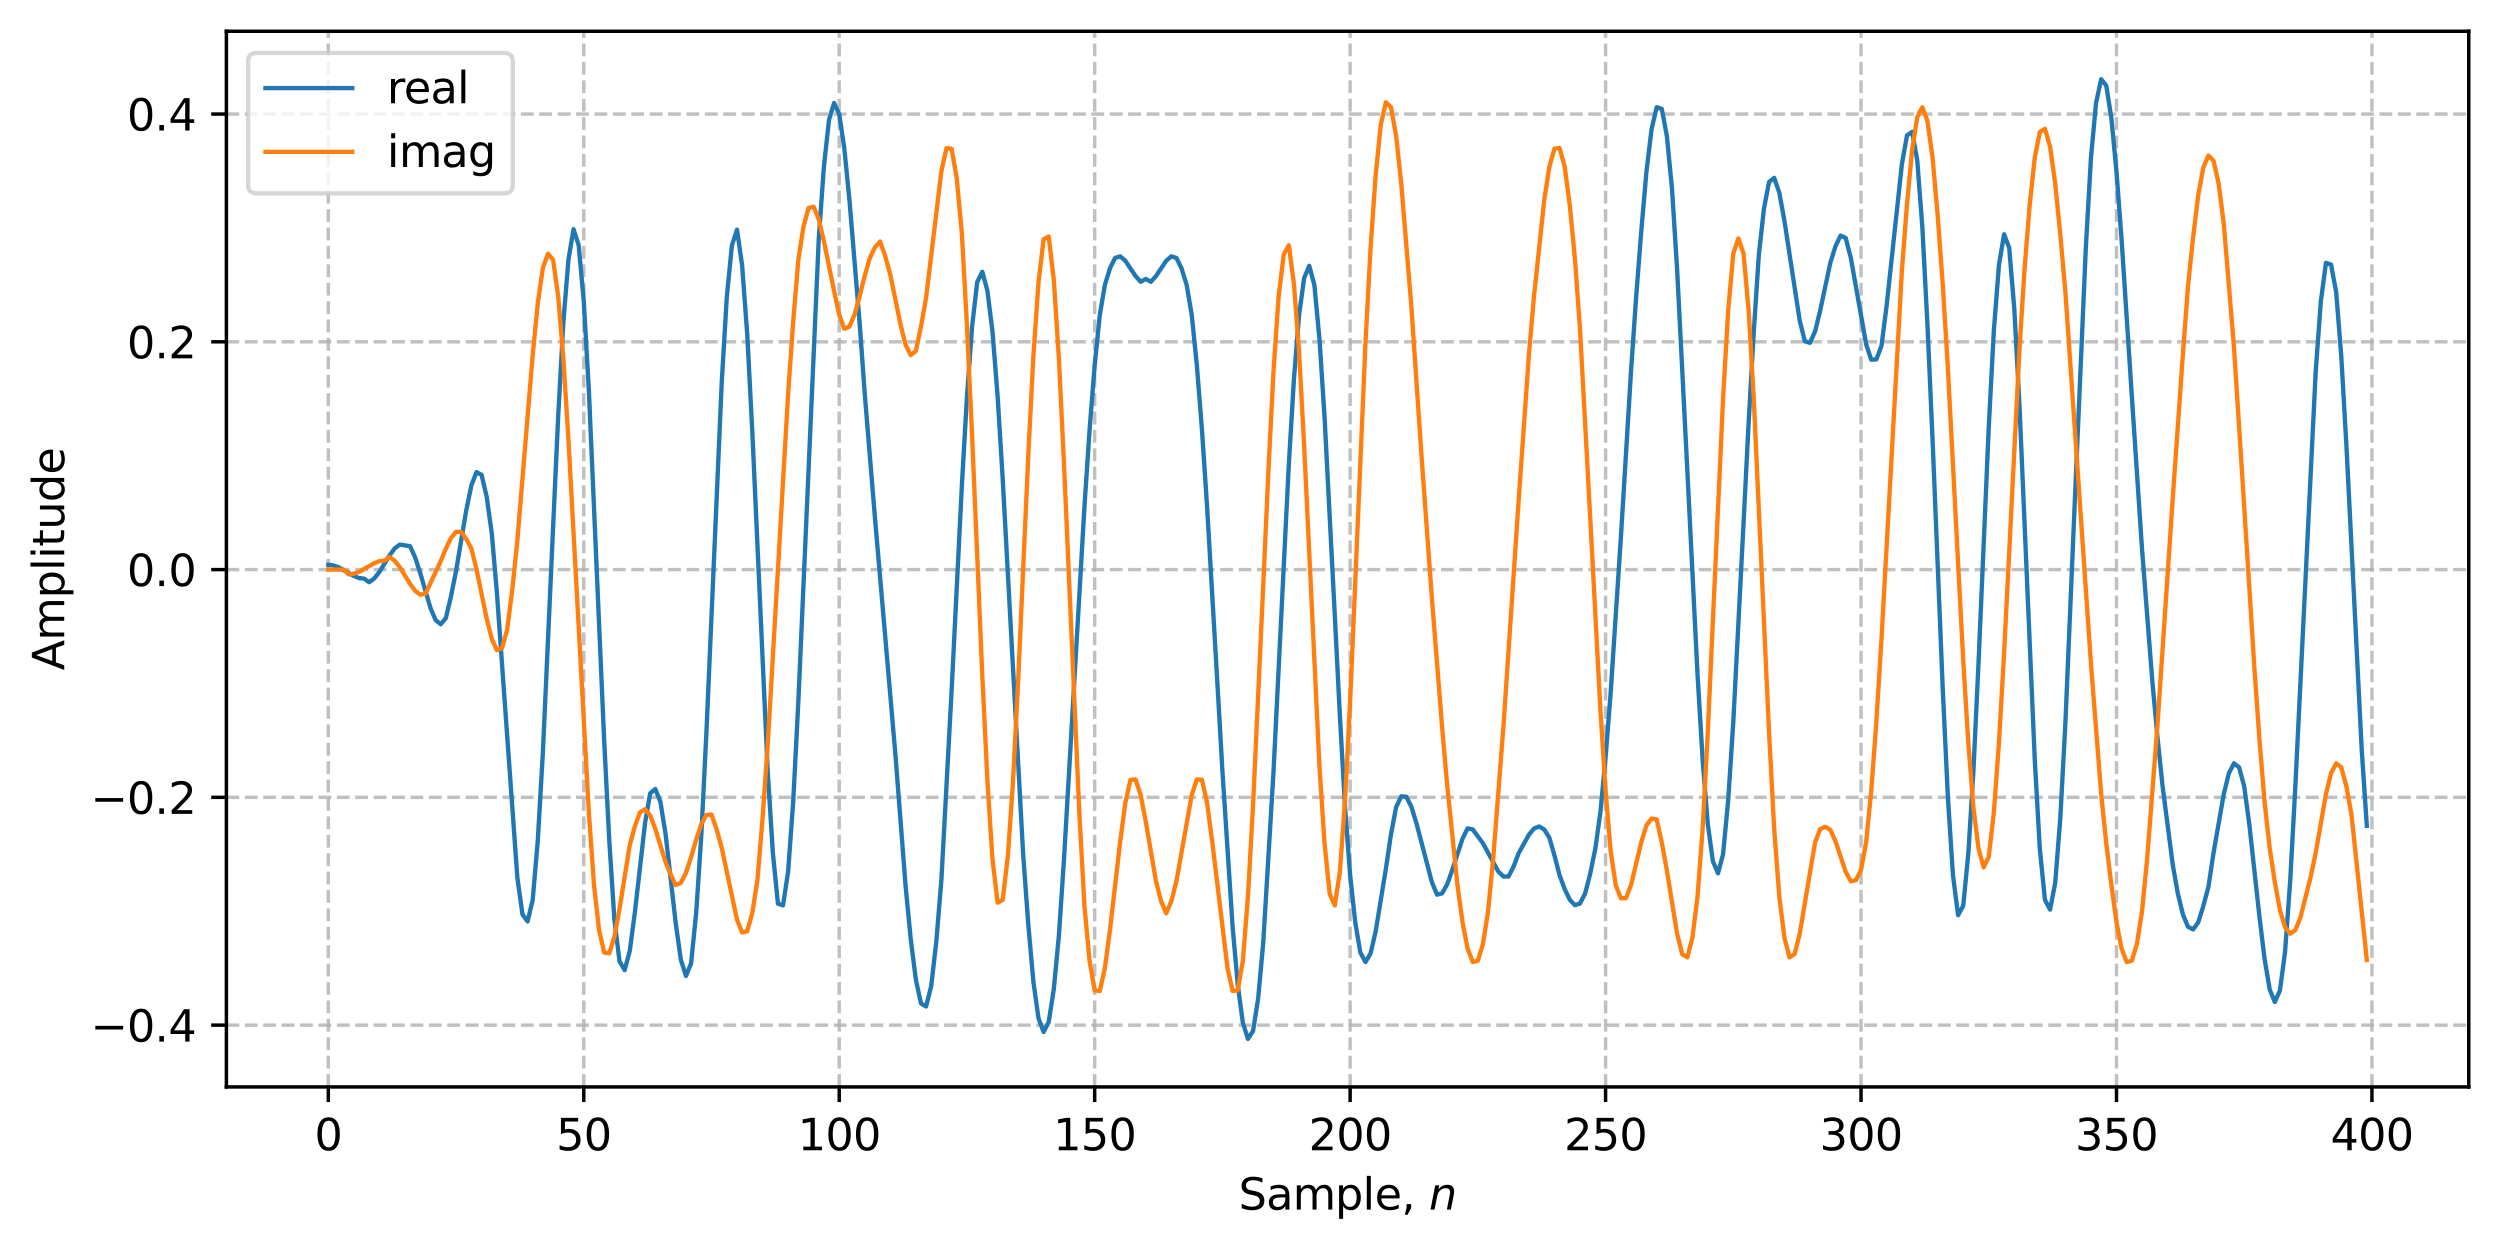 <?xml version="1.0" encoding="utf-8" standalone="no"?>
<!DOCTYPE svg PUBLIC "-//W3C//DTD SVG 1.1//EN"
  "http://www.w3.org/Graphics/SVG/1.1/DTD/svg11.dtd">
<svg xmlns:xlink="http://www.w3.org/1999/xlink" width="576pt" height="288pt" viewBox="0 0 576 288" xmlns="http://www.w3.org/2000/svg" version="1.1">
 <defs>
  <style type="text/css">*{stroke-linejoin: round; stroke-linecap: butt}</style>
 </defs>
 <g id="figure_1">
  <g id="patch_1">
   <path d="M 0 288 
L 576 288 
L 576 0 
L 0 0 
z
" style="fill: #ffffff"/>
  </g>
  <g id="axes_1">
   <g id="patch_2">
    <path d="M 52.161 250.422 
L 568.8 250.422 
L 568.8 7.2 
L 52.161 7.2 
z
" style="fill: #ffffff"/>
   </g>
   <g id="matplotlib.axis_1">
    <g id="xtick_1">
     <g id="line2d_1">
      <path d="M 75.645 250.422 
L 75.645 7.2 
" clip-path="url(#p899725cbd5)" style="fill: none; stroke-dasharray: 2.96,1.28; stroke-dashoffset: 0; stroke: #b0b0b0; stroke-opacity: 0.8; stroke-width: 0.8"/>
     </g>
     <g id="line2d_2">
      <defs>
       <path id="m31b0ba59c4" d="M 0 0 
L 0 3.5 
" style="stroke: #000000; stroke-width: 0.8"/>
      </defs>
      <g>
       <use xlink:href="#m31b0ba59c4" x="75.645" y="250.422" style="stroke: #000000; stroke-width: 0.8"/>
      </g>
     </g>
     <g id="text_1">
      <!-- 0 -->
      <g transform="translate(72.463 265.02) scale(0.1 -0.1)">
       <defs>
        <path id="DejaVuSans-30" d="M 2034 4250 
Q 1547 4250 1301 3770 
Q 1056 3291 1056 2328 
Q 1056 1369 1301 889 
Q 1547 409 2034 409 
Q 2525 409 2770 889 
Q 3016 1369 3016 2328 
Q 3016 3291 2770 3770 
Q 2525 4250 2034 4250 
z
M 2034 4750 
Q 2819 4750 3233 4129 
Q 3647 3509 3647 2328 
Q 3647 1150 3233 529 
Q 2819 -91 2034 -91 
Q 1250 -91 836 529 
Q 422 1150 422 2328 
Q 422 3509 836 4129 
Q 1250 4750 2034 4750 
z
" transform="scale(0.016)"/>
       </defs>
       <use xlink:href="#DejaVuSans-30"/>
      </g>
     </g>
    </g>
    <g id="xtick_2">
     <g id="line2d_3">
      <path d="M 134.501 250.422 
L 134.501 7.2 
" clip-path="url(#p899725cbd5)" style="fill: none; stroke-dasharray: 2.96,1.28; stroke-dashoffset: 0; stroke: #b0b0b0; stroke-opacity: 0.8; stroke-width: 0.8"/>
     </g>
     <g id="line2d_4">
      <g>
       <use xlink:href="#m31b0ba59c4" x="134.501" y="250.422" style="stroke: #000000; stroke-width: 0.8"/>
      </g>
     </g>
     <g id="text_2">
      <!-- 50 -->
      <g transform="translate(128.138 265.02) scale(0.1 -0.1)">
       <defs>
        <path id="DejaVuSans-35" d="M 691 4666 
L 3169 4666 
L 3169 4134 
L 1269 4134 
L 1269 2991 
Q 1406 3038 1543 3061 
Q 1681 3084 1819 3084 
Q 2600 3084 3056 2656 
Q 3513 2228 3513 1497 
Q 3513 744 3044 326 
Q 2575 -91 1722 -91 
Q 1428 -91 1123 -41 
Q 819 9 494 109 
L 494 744 
Q 775 591 1075 516 
Q 1375 441 1709 441 
Q 2250 441 2565 725 
Q 2881 1009 2881 1497 
Q 2881 1984 2565 2268 
Q 2250 2553 1709 2553 
Q 1456 2553 1204 2497 
Q 953 2441 691 2322 
L 691 4666 
z
" transform="scale(0.016)"/>
       </defs>
       <use xlink:href="#DejaVuSans-35"/>
       <use xlink:href="#DejaVuSans-30" transform="translate(63.623 0)"/>
      </g>
     </g>
    </g>
    <g id="xtick_3">
     <g id="line2d_5">
      <path d="M 193.357 250.422 
L 193.357 7.2 
" clip-path="url(#p899725cbd5)" style="fill: none; stroke-dasharray: 2.96,1.28; stroke-dashoffset: 0; stroke: #b0b0b0; stroke-opacity: 0.8; stroke-width: 0.8"/>
     </g>
     <g id="line2d_6">
      <g>
       <use xlink:href="#m31b0ba59c4" x="193.357" y="250.422" style="stroke: #000000; stroke-width: 0.8"/>
      </g>
     </g>
     <g id="text_3">
      <!-- 100 -->
      <g transform="translate(183.813 265.02) scale(0.1 -0.1)">
       <defs>
        <path id="DejaVuSans-31" d="M 794 531 
L 1825 531 
L 1825 4091 
L 703 3866 
L 703 4441 
L 1819 4666 
L 2450 4666 
L 2450 531 
L 3481 531 
L 3481 0 
L 794 0 
L 794 531 
z
" transform="scale(0.016)"/>
       </defs>
       <use xlink:href="#DejaVuSans-31"/>
       <use xlink:href="#DejaVuSans-30" transform="translate(63.623 0)"/>
       <use xlink:href="#DejaVuSans-30" transform="translate(127.246 0)"/>
      </g>
     </g>
    </g>
    <g id="xtick_4">
     <g id="line2d_7">
      <path d="M 252.213 250.422 
L 252.213 7.2 
" clip-path="url(#p899725cbd5)" style="fill: none; stroke-dasharray: 2.96,1.28; stroke-dashoffset: 0; stroke: #b0b0b0; stroke-opacity: 0.8; stroke-width: 0.8"/>
     </g>
     <g id="line2d_8">
      <g>
       <use xlink:href="#m31b0ba59c4" x="252.213" y="250.422" style="stroke: #000000; stroke-width: 0.8"/>
      </g>
     </g>
     <g id="text_4">
      <!-- 150 -->
      <g transform="translate(242.669 265.02) scale(0.1 -0.1)">
       <use xlink:href="#DejaVuSans-31"/>
       <use xlink:href="#DejaVuSans-35" transform="translate(63.623 0)"/>
       <use xlink:href="#DejaVuSans-30" transform="translate(127.246 0)"/>
      </g>
     </g>
    </g>
    <g id="xtick_5">
     <g id="line2d_9">
      <path d="M 311.069 250.422 
L 311.069 7.2 
" clip-path="url(#p899725cbd5)" style="fill: none; stroke-dasharray: 2.96,1.28; stroke-dashoffset: 0; stroke: #b0b0b0; stroke-opacity: 0.8; stroke-width: 0.8"/>
     </g>
     <g id="line2d_10">
      <g>
       <use xlink:href="#m31b0ba59c4" x="311.069" y="250.422" style="stroke: #000000; stroke-width: 0.8"/>
      </g>
     </g>
     <g id="text_5">
      <!-- 200 -->
      <g transform="translate(301.525 265.02) scale(0.1 -0.1)">
       <defs>
        <path id="DejaVuSans-32" d="M 1228 531 
L 3431 531 
L 3431 0 
L 469 0 
L 469 531 
Q 828 903 1448 1529 
Q 2069 2156 2228 2338 
Q 2531 2678 2651 2914 
Q 2772 3150 2772 3378 
Q 2772 3750 2511 3984 
Q 2250 4219 1831 4219 
Q 1534 4219 1204 4116 
Q 875 4013 500 3803 
L 500 4441 
Q 881 4594 1212 4672 
Q 1544 4750 1819 4750 
Q 2544 4750 2975 4387 
Q 3406 4025 3406 3419 
Q 3406 3131 3298 2873 
Q 3191 2616 2906 2266 
Q 2828 2175 2409 1742 
Q 1991 1309 1228 531 
z
" transform="scale(0.016)"/>
       </defs>
       <use xlink:href="#DejaVuSans-32"/>
       <use xlink:href="#DejaVuSans-30" transform="translate(63.623 0)"/>
       <use xlink:href="#DejaVuSans-30" transform="translate(127.246 0)"/>
      </g>
     </g>
    </g>
    <g id="xtick_6">
     <g id="line2d_11">
      <path d="M 369.925 250.422 
L 369.925 7.2 
" clip-path="url(#p899725cbd5)" style="fill: none; stroke-dasharray: 2.96,1.28; stroke-dashoffset: 0; stroke: #b0b0b0; stroke-opacity: 0.8; stroke-width: 0.8"/>
     </g>
     <g id="line2d_12">
      <g>
       <use xlink:href="#m31b0ba59c4" x="369.925" y="250.422" style="stroke: #000000; stroke-width: 0.8"/>
      </g>
     </g>
     <g id="text_6">
      <!-- 250 -->
      <g transform="translate(360.381 265.02) scale(0.1 -0.1)">
       <use xlink:href="#DejaVuSans-32"/>
       <use xlink:href="#DejaVuSans-35" transform="translate(63.623 0)"/>
       <use xlink:href="#DejaVuSans-30" transform="translate(127.246 0)"/>
      </g>
     </g>
    </g>
    <g id="xtick_7">
     <g id="line2d_13">
      <path d="M 428.781 250.422 
L 428.781 7.2 
" clip-path="url(#p899725cbd5)" style="fill: none; stroke-dasharray: 2.96,1.28; stroke-dashoffset: 0; stroke: #b0b0b0; stroke-opacity: 0.8; stroke-width: 0.8"/>
     </g>
     <g id="line2d_14">
      <g>
       <use xlink:href="#m31b0ba59c4" x="428.781" y="250.422" style="stroke: #000000; stroke-width: 0.8"/>
      </g>
     </g>
     <g id="text_7">
      <!-- 300 -->
      <g transform="translate(419.238 265.02) scale(0.1 -0.1)">
       <defs>
        <path id="DejaVuSans-33" d="M 2597 2516 
Q 3050 2419 3304 2112 
Q 3559 1806 3559 1356 
Q 3559 666 3084 287 
Q 2609 -91 1734 -91 
Q 1441 -91 1130 -33 
Q 819 25 488 141 
L 488 750 
Q 750 597 1062 519 
Q 1375 441 1716 441 
Q 2309 441 2620 675 
Q 2931 909 2931 1356 
Q 2931 1769 2642 2001 
Q 2353 2234 1838 2234 
L 1294 2234 
L 1294 2753 
L 1863 2753 
Q 2328 2753 2575 2939 
Q 2822 3125 2822 3475 
Q 2822 3834 2567 4026 
Q 2313 4219 1838 4219 
Q 1578 4219 1281 4162 
Q 984 4106 628 3988 
L 628 4550 
Q 988 4650 1302 4700 
Q 1616 4750 1894 4750 
Q 2613 4750 3031 4423 
Q 3450 4097 3450 3541 
Q 3450 3153 3228 2886 
Q 3006 2619 2597 2516 
z
" transform="scale(0.016)"/>
       </defs>
       <use xlink:href="#DejaVuSans-33"/>
       <use xlink:href="#DejaVuSans-30" transform="translate(63.623 0)"/>
       <use xlink:href="#DejaVuSans-30" transform="translate(127.246 0)"/>
      </g>
     </g>
    </g>
    <g id="xtick_8">
     <g id="line2d_15">
      <path d="M 487.637 250.422 
L 487.637 7.2 
" clip-path="url(#p899725cbd5)" style="fill: none; stroke-dasharray: 2.96,1.28; stroke-dashoffset: 0; stroke: #b0b0b0; stroke-opacity: 0.8; stroke-width: 0.8"/>
     </g>
     <g id="line2d_16">
      <g>
       <use xlink:href="#m31b0ba59c4" x="487.637" y="250.422" style="stroke: #000000; stroke-width: 0.8"/>
      </g>
     </g>
     <g id="text_8">
      <!-- 350 -->
      <g transform="translate(478.094 265.02) scale(0.1 -0.1)">
       <use xlink:href="#DejaVuSans-33"/>
       <use xlink:href="#DejaVuSans-35" transform="translate(63.623 0)"/>
       <use xlink:href="#DejaVuSans-30" transform="translate(127.246 0)"/>
      </g>
     </g>
    </g>
    <g id="xtick_9">
     <g id="line2d_17">
      <path d="M 546.494 250.422 
L 546.494 7.2 
" clip-path="url(#p899725cbd5)" style="fill: none; stroke-dasharray: 2.96,1.28; stroke-dashoffset: 0; stroke: #b0b0b0; stroke-opacity: 0.8; stroke-width: 0.8"/>
     </g>
     <g id="line2d_18">
      <g>
       <use xlink:href="#m31b0ba59c4" x="546.494" y="250.422" style="stroke: #000000; stroke-width: 0.8"/>
      </g>
     </g>
     <g id="text_9">
      <!-- 400 -->
      <g transform="translate(536.95 265.02) scale(0.1 -0.1)">
       <defs>
        <path id="DejaVuSans-34" d="M 2419 4116 
L 825 1625 
L 2419 1625 
L 2419 4116 
z
M 2253 4666 
L 3047 4666 
L 3047 1625 
L 3713 1625 
L 3713 1100 
L 3047 1100 
L 3047 0 
L 2419 0 
L 2419 1100 
L 313 1100 
L 313 1709 
L 2253 4666 
z
" transform="scale(0.016)"/>
       </defs>
       <use xlink:href="#DejaVuSans-34"/>
       <use xlink:href="#DejaVuSans-30" transform="translate(63.623 0)"/>
       <use xlink:href="#DejaVuSans-30" transform="translate(127.246 0)"/>
      </g>
     </g>
    </g>
    <g id="text_10">
     <!-- Sample, $n$ -->
     <g transform="translate(285.38 278.7) scale(0.1 -0.1)">
      <defs>
       <path id="DejaVuSans-53" d="M 3425 4513 
L 3425 3897 
Q 3066 4069 2747 4153 
Q 2428 4238 2131 4238 
Q 1616 4238 1336 4038 
Q 1056 3838 1056 3469 
Q 1056 3159 1242 3001 
Q 1428 2844 1947 2747 
L 2328 2669 
Q 3034 2534 3370 2195 
Q 3706 1856 3706 1288 
Q 3706 609 3251 259 
Q 2797 -91 1919 -91 
Q 1588 -91 1214 -16 
Q 841 59 441 206 
L 441 856 
Q 825 641 1194 531 
Q 1563 422 1919 422 
Q 2459 422 2753 634 
Q 3047 847 3047 1241 
Q 3047 1584 2836 1778 
Q 2625 1972 2144 2069 
L 1759 2144 
Q 1053 2284 737 2584 
Q 422 2884 422 3419 
Q 422 4038 858 4394 
Q 1294 4750 2059 4750 
Q 2388 4750 2728 4690 
Q 3069 4631 3425 4513 
z
" transform="scale(0.016)"/>
       <path id="DejaVuSans-61" d="M 2194 1759 
Q 1497 1759 1228 1600 
Q 959 1441 959 1056 
Q 959 750 1161 570 
Q 1363 391 1709 391 
Q 2188 391 2477 730 
Q 2766 1069 2766 1631 
L 2766 1759 
L 2194 1759 
z
M 3341 1997 
L 3341 0 
L 2766 0 
L 2766 531 
Q 2569 213 2275 61 
Q 1981 -91 1556 -91 
Q 1019 -91 701 211 
Q 384 513 384 1019 
Q 384 1609 779 1909 
Q 1175 2209 1959 2209 
L 2766 2209 
L 2766 2266 
Q 2766 2663 2505 2880 
Q 2244 3097 1772 3097 
Q 1472 3097 1187 3025 
Q 903 2953 641 2809 
L 641 3341 
Q 956 3463 1253 3523 
Q 1550 3584 1831 3584 
Q 2591 3584 2966 3190 
Q 3341 2797 3341 1997 
z
" transform="scale(0.016)"/>
       <path id="DejaVuSans-6d" d="M 3328 2828 
Q 3544 3216 3844 3400 
Q 4144 3584 4550 3584 
Q 5097 3584 5394 3201 
Q 5691 2819 5691 2113 
L 5691 0 
L 5113 0 
L 5113 2094 
Q 5113 2597 4934 2840 
Q 4756 3084 4391 3084 
Q 3944 3084 3684 2787 
Q 3425 2491 3425 1978 
L 3425 0 
L 2847 0 
L 2847 2094 
Q 2847 2600 2669 2842 
Q 2491 3084 2119 3084 
Q 1678 3084 1418 2786 
Q 1159 2488 1159 1978 
L 1159 0 
L 581 0 
L 581 3500 
L 1159 3500 
L 1159 2956 
Q 1356 3278 1631 3431 
Q 1906 3584 2284 3584 
Q 2666 3584 2933 3390 
Q 3200 3197 3328 2828 
z
" transform="scale(0.016)"/>
       <path id="DejaVuSans-70" d="M 1159 525 
L 1159 -1331 
L 581 -1331 
L 581 3500 
L 1159 3500 
L 1159 2969 
Q 1341 3281 1617 3432 
Q 1894 3584 2278 3584 
Q 2916 3584 3314 3078 
Q 3713 2572 3713 1747 
Q 3713 922 3314 415 
Q 2916 -91 2278 -91 
Q 1894 -91 1617 61 
Q 1341 213 1159 525 
z
M 3116 1747 
Q 3116 2381 2855 2742 
Q 2594 3103 2138 3103 
Q 1681 3103 1420 2742 
Q 1159 2381 1159 1747 
Q 1159 1113 1420 752 
Q 1681 391 2138 391 
Q 2594 391 2855 752 
Q 3116 1113 3116 1747 
z
" transform="scale(0.016)"/>
       <path id="DejaVuSans-6c" d="M 603 4863 
L 1178 4863 
L 1178 0 
L 603 0 
L 603 4863 
z
" transform="scale(0.016)"/>
       <path id="DejaVuSans-65" d="M 3597 1894 
L 3597 1613 
L 953 1613 
Q 991 1019 1311 708 
Q 1631 397 2203 397 
Q 2534 397 2845 478 
Q 3156 559 3463 722 
L 3463 178 
Q 3153 47 2828 -22 
Q 2503 -91 2169 -91 
Q 1331 -91 842 396 
Q 353 884 353 1716 
Q 353 2575 817 3079 
Q 1281 3584 2069 3584 
Q 2775 3584 3186 3129 
Q 3597 2675 3597 1894 
z
M 3022 2063 
Q 3016 2534 2758 2815 
Q 2500 3097 2075 3097 
Q 1594 3097 1305 2825 
Q 1016 2553 972 2059 
L 3022 2063 
z
" transform="scale(0.016)"/>
       <path id="DejaVuSans-2c" d="M 750 794 
L 1409 794 
L 1409 256 
L 897 -744 
L 494 -744 
L 750 256 
L 750 794 
z
" transform="scale(0.016)"/>
       <path id="DejaVuSans-20" transform="scale(0.016)"/>
       <path id="DejaVuSans-Oblique-6e" d="M 3566 2113 
L 3156 0 
L 2578 0 
L 2988 2091 
Q 3016 2238 3031 2350 
Q 3047 2463 3047 2528 
Q 3047 2791 2881 2937 
Q 2716 3084 2419 3084 
Q 1956 3084 1622 2776 
Q 1288 2469 1184 1941 
L 800 0 
L 225 0 
L 903 3500 
L 1478 3500 
L 1363 2950 
Q 1603 3253 1940 3418 
Q 2278 3584 2650 3584 
Q 3113 3584 3367 3334 
Q 3622 3084 3622 2631 
Q 3622 2519 3608 2391 
Q 3594 2263 3566 2113 
z
" transform="scale(0.016)"/>
      </defs>
      <use xlink:href="#DejaVuSans-53" transform="translate(0 0.016)"/>
      <use xlink:href="#DejaVuSans-61" transform="translate(63.477 0.016)"/>
      <use xlink:href="#DejaVuSans-6d" transform="translate(124.756 0.016)"/>
      <use xlink:href="#DejaVuSans-70" transform="translate(222.168 0.016)"/>
      <use xlink:href="#DejaVuSans-6c" transform="translate(285.645 0.016)"/>
      <use xlink:href="#DejaVuSans-65" transform="translate(313.428 0.016)"/>
      <use xlink:href="#DejaVuSans-2c" transform="translate(374.951 0.016)"/>
      <use xlink:href="#DejaVuSans-20" transform="translate(406.738 0.016)"/>
      <use xlink:href="#DejaVuSans-Oblique-6e" transform="translate(438.525 0.016)"/>
     </g>
    </g>
   </g>
   <g id="matplotlib.axis_2">
    <g id="ytick_1">
     <g id="line2d_19">
      <path d="M 52.161 236.19 
L 568.8 236.19 
" clip-path="url(#p899725cbd5)" style="fill: none; stroke-dasharray: 2.96,1.28; stroke-dashoffset: 0; stroke: #b0b0b0; stroke-opacity: 0.8; stroke-width: 0.8"/>
     </g>
     <g id="line2d_20">
      <defs>
       <path id="m280567607e" d="M 0 0 
L -3.5 0 
" style="stroke: #000000; stroke-width: 0.8"/>
      </defs>
      <g>
       <use xlink:href="#m280567607e" x="52.161" y="236.19" style="stroke: #000000; stroke-width: 0.8"/>
      </g>
     </g>
     <g id="text_11">
      <!-- −0.4 -->
      <g transform="translate(20.878 239.99) scale(0.1 -0.1)">
       <defs>
        <path id="DejaVuSans-2212" d="M 678 2272 
L 4684 2272 
L 4684 1741 
L 678 1741 
L 678 2272 
z
" transform="scale(0.016)"/>
        <path id="DejaVuSans-2e" d="M 684 794 
L 1344 794 
L 1344 0 
L 684 0 
L 684 794 
z
" transform="scale(0.016)"/>
       </defs>
       <use xlink:href="#DejaVuSans-2212"/>
       <use xlink:href="#DejaVuSans-30" transform="translate(83.789 0)"/>
       <use xlink:href="#DejaVuSans-2e" transform="translate(147.412 0)"/>
       <use xlink:href="#DejaVuSans-34" transform="translate(179.199 0)"/>
      </g>
     </g>
    </g>
    <g id="ytick_2">
     <g id="line2d_21">
      <path d="M 52.161 183.712 
L 568.8 183.712 
" clip-path="url(#p899725cbd5)" style="fill: none; stroke-dasharray: 2.96,1.28; stroke-dashoffset: 0; stroke: #b0b0b0; stroke-opacity: 0.8; stroke-width: 0.8"/>
     </g>
     <g id="line2d_22">
      <g>
       <use xlink:href="#m280567607e" x="52.161" y="183.712" style="stroke: #000000; stroke-width: 0.8"/>
      </g>
     </g>
     <g id="text_12">
      <!-- −0.2 -->
      <g transform="translate(20.878 187.511) scale(0.1 -0.1)">
       <use xlink:href="#DejaVuSans-2212"/>
       <use xlink:href="#DejaVuSans-30" transform="translate(83.789 0)"/>
       <use xlink:href="#DejaVuSans-2e" transform="translate(147.412 0)"/>
       <use xlink:href="#DejaVuSans-32" transform="translate(179.199 0)"/>
      </g>
     </g>
    </g>
    <g id="ytick_3">
     <g id="line2d_23">
      <path d="M 52.161 131.234 
L 568.8 131.234 
" clip-path="url(#p899725cbd5)" style="fill: none; stroke-dasharray: 2.96,1.28; stroke-dashoffset: 0; stroke: #b0b0b0; stroke-opacity: 0.8; stroke-width: 0.8"/>
     </g>
     <g id="line2d_24">
      <g>
       <use xlink:href="#m280567607e" x="52.161" y="131.234" style="stroke: #000000; stroke-width: 0.8"/>
      </g>
     </g>
     <g id="text_13">
      <!-- 0.0 -->
      <g transform="translate(29.258 135.033) scale(0.1 -0.1)">
       <use xlink:href="#DejaVuSans-30"/>
       <use xlink:href="#DejaVuSans-2e" transform="translate(63.623 0)"/>
       <use xlink:href="#DejaVuSans-30" transform="translate(95.41 0)"/>
      </g>
     </g>
    </g>
    <g id="ytick_4">
     <g id="line2d_25">
      <path d="M 52.161 78.755 
L 568.8 78.755 
" clip-path="url(#p899725cbd5)" style="fill: none; stroke-dasharray: 2.96,1.28; stroke-dashoffset: 0; stroke: #b0b0b0; stroke-opacity: 0.8; stroke-width: 0.8"/>
     </g>
     <g id="line2d_26">
      <g>
       <use xlink:href="#m280567607e" x="52.161" y="78.755" style="stroke: #000000; stroke-width: 0.8"/>
      </g>
     </g>
     <g id="text_14">
      <!-- 0.2 -->
      <g transform="translate(29.258 82.554) scale(0.1 -0.1)">
       <use xlink:href="#DejaVuSans-30"/>
       <use xlink:href="#DejaVuSans-2e" transform="translate(63.623 0)"/>
       <use xlink:href="#DejaVuSans-32" transform="translate(95.41 0)"/>
      </g>
     </g>
    </g>
    <g id="ytick_5">
     <g id="line2d_27">
      <path d="M 52.161 26.277 
L 568.8 26.277 
" clip-path="url(#p899725cbd5)" style="fill: none; stroke-dasharray: 2.96,1.28; stroke-dashoffset: 0; stroke: #b0b0b0; stroke-opacity: 0.8; stroke-width: 0.8"/>
     </g>
     <g id="line2d_28">
      <g>
       <use xlink:href="#m280567607e" x="52.161" y="26.277" style="stroke: #000000; stroke-width: 0.8"/>
      </g>
     </g>
     <g id="text_15">
      <!-- 0.4 -->
      <g transform="translate(29.258 30.076) scale(0.1 -0.1)">
       <use xlink:href="#DejaVuSans-30"/>
       <use xlink:href="#DejaVuSans-2e" transform="translate(63.623 0)"/>
       <use xlink:href="#DejaVuSans-34" transform="translate(95.41 0)"/>
      </g>
     </g>
    </g>
    <g id="text_16">
     <!-- Amplitude -->
     <g transform="translate(14.798 154.434) rotate(-90) scale(0.1 -0.1)">
      <defs>
       <path id="DejaVuSans-41" d="M 2188 4044 
L 1331 1722 
L 3047 1722 
L 2188 4044 
z
M 1831 4666 
L 2547 4666 
L 4325 0 
L 3669 0 
L 3244 1197 
L 1141 1197 
L 716 0 
L 50 0 
L 1831 4666 
z
" transform="scale(0.016)"/>
       <path id="DejaVuSans-69" d="M 603 3500 
L 1178 3500 
L 1178 0 
L 603 0 
L 603 3500 
z
M 603 4863 
L 1178 4863 
L 1178 4134 
L 603 4134 
L 603 4863 
z
" transform="scale(0.016)"/>
       <path id="DejaVuSans-74" d="M 1172 4494 
L 1172 3500 
L 2356 3500 
L 2356 3053 
L 1172 3053 
L 1172 1153 
Q 1172 725 1289 603 
Q 1406 481 1766 481 
L 2356 481 
L 2356 0 
L 1766 0 
Q 1100 0 847 248 
Q 594 497 594 1153 
L 594 3053 
L 172 3053 
L 172 3500 
L 594 3500 
L 594 4494 
L 1172 4494 
z
" transform="scale(0.016)"/>
       <path id="DejaVuSans-75" d="M 544 1381 
L 544 3500 
L 1119 3500 
L 1119 1403 
Q 1119 906 1312 657 
Q 1506 409 1894 409 
Q 2359 409 2629 706 
Q 2900 1003 2900 1516 
L 2900 3500 
L 3475 3500 
L 3475 0 
L 2900 0 
L 2900 538 
Q 2691 219 2414 64 
Q 2138 -91 1772 -91 
Q 1169 -91 856 284 
Q 544 659 544 1381 
z
M 1991 3584 
L 1991 3584 
z
" transform="scale(0.016)"/>
       <path id="DejaVuSans-64" d="M 2906 2969 
L 2906 4863 
L 3481 4863 
L 3481 0 
L 2906 0 
L 2906 525 
Q 2725 213 2448 61 
Q 2172 -91 1784 -91 
Q 1150 -91 751 415 
Q 353 922 353 1747 
Q 353 2572 751 3078 
Q 1150 3584 1784 3584 
Q 2172 3584 2448 3432 
Q 2725 3281 2906 2969 
z
M 947 1747 
Q 947 1113 1208 752 
Q 1469 391 1925 391 
Q 2381 391 2643 752 
Q 2906 1113 2906 1747 
Q 2906 2381 2643 2742 
Q 2381 3103 1925 3103 
Q 1469 3103 1208 2742 
Q 947 2381 947 1747 
z
" transform="scale(0.016)"/>
      </defs>
      <use xlink:href="#DejaVuSans-41"/>
      <use xlink:href="#DejaVuSans-6d" transform="translate(68.408 0)"/>
      <use xlink:href="#DejaVuSans-70" transform="translate(165.82 0)"/>
      <use xlink:href="#DejaVuSans-6c" transform="translate(229.297 0)"/>
      <use xlink:href="#DejaVuSans-69" transform="translate(257.08 0)"/>
      <use xlink:href="#DejaVuSans-74" transform="translate(284.863 0)"/>
      <use xlink:href="#DejaVuSans-75" transform="translate(324.072 0)"/>
      <use xlink:href="#DejaVuSans-64" transform="translate(387.451 0)"/>
      <use xlink:href="#DejaVuSans-65" transform="translate(450.928 0)"/>
     </g>
    </g>
   </g>
   <g id="line2d_29">
    <path d="M 75.645 130.12 
L 76.822 130.279 
L 77.999 130.695 
L 80.353 132.034 
L 81.53 132.708 
L 82.707 133.181 
L 83.884 133.316 
L 85.062 134.142 
L 86.239 133.263 
L 87.416 131.772 
L 89.77 127.944 
L 90.947 126.34 
L 92.124 125.467 
L 94.478 125.849 
L 95.656 128.444 
L 96.833 132.09 
L 99.187 140.093 
L 100.364 142.872 
L 101.541 143.82 
L 102.718 142.429 
L 103.895 137.447 
L 105.073 131.574 
L 107.427 117.56 
L 108.604 111.856 
L 109.781 108.775 
L 110.958 109.419 
L 112.135 114.474 
L 113.312 122.935 
L 114.49 136.639 
L 119.198 202.187 
L 120.375 210.681 
L 121.552 212.3 
L 122.729 207.367 
L 123.907 193.644 
L 125.084 173.264 
L 127.438 121.393 
L 128.615 95.733 
L 129.792 74.338 
L 130.969 59.806 
L 132.146 52.814 
L 133.324 56.492 
L 134.501 69.413 
L 135.678 90.025 
L 138.032 143.839 
L 139.209 170.795 
L 140.386 193.843 
L 141.563 211.928 
L 142.741 221.495 
L 143.918 223.52 
L 145.095 219.096 
L 146.272 210.234 
L 148.626 189.579 
L 149.803 182.782 
L 150.98 181.789 
L 152.157 184.745 
L 153.335 192.065 
L 155.689 212.723 
L 156.866 221.123 
L 158.043 224.854 
L 159.22 221.981 
L 160.397 210.38 
L 161.574 192.574 
L 162.752 168.862 
L 166.283 88.174 
L 167.46 68.36 
L 168.637 56.508 
L 169.814 52.914 
L 170.991 61.227 
L 172.169 77.134 
L 173.346 99.753 
L 176.877 177.694 
L 178.054 196.343 
L 179.231 208.192 
L 180.408 208.603 
L 181.586 200.792 
L 182.763 184.531 
L 183.94 161.635 
L 188.648 54.858 
L 189.825 38.451 
L 191.003 27.616 
L 192.18 23.732 
L 193.357 26.304 
L 194.534 34.244 
L 195.711 46.105 
L 198.065 74.464 
L 199.242 90.816 
L 201.597 119.385 
L 206.305 173.908 
L 208.659 204.269 
L 209.836 216.362 
L 211.014 225.696 
L 212.191 231.186 
L 213.368 231.896 
L 214.545 227.212 
L 215.722 216.97 
L 216.899 202.658 
L 219.253 159.089 
L 221.608 111.97 
L 222.785 91.426 
L 223.962 75.315 
L 225.139 65.044 
L 226.316 62.616 
L 227.493 66.952 
L 228.67 76.392 
L 229.848 91.262 
L 231.025 110.369 
L 235.733 196.84 
L 236.91 212.912 
L 238.087 226.135 
L 239.265 234.588 
L 240.442 237.765 
L 241.619 235.484 
L 242.796 227.896 
L 243.973 215.481 
L 245.15 197.907 
L 249.859 116.719 
L 251.036 99.057 
L 252.213 84.175 
L 253.39 72.59 
L 254.567 65.627 
L 255.744 61.816 
L 256.921 59.431 
L 258.099 59.063 
L 259.276 60.082 
L 261.63 63.606 
L 262.807 64.923 
L 263.984 64.277 
L 265.161 64.923 
L 266.338 63.606 
L 268.693 60.082 
L 269.87 59.063 
L 271.047 59.431 
L 272.224 61.816 
L 273.401 65.627 
L 274.578 72.59 
L 275.755 84.175 
L 276.932 99.057 
L 278.11 116.719 
L 280.464 157.041 
L 281.641 177.578 
L 283.995 213.572 
L 285.172 226.819 
L 286.349 235.647 
L 287.527 239.366 
L 288.704 237.537 
L 289.881 230.029 
L 291.058 217.078 
L 293.412 177.857 
L 296.944 106.993 
L 298.121 87.372 
L 299.298 72.647 
L 300.475 64.071 
L 301.652 61.255 
L 302.829 65.671 
L 304.006 78.105 
L 305.183 96.187 
L 307.538 141.826 
L 308.715 165.089 
L 309.892 185.915 
L 311.069 201.592 
L 312.246 212.459 
L 313.423 219.466 
L 314.6 221.655 
L 315.778 219.684 
L 316.955 214.596 
L 319.309 200.156 
L 320.486 192.174 
L 321.663 185.986 
L 322.84 183.477 
L 324.017 183.576 
L 325.195 185.907 
L 326.372 189.777 
L 329.903 203.238 
L 331.08 206.122 
L 332.257 205.833 
L 333.434 203.741 
L 334.611 200.421 
L 336.966 193.222 
L 338.143 190.852 
L 339.32 191.107 
L 341.674 194.299 
L 345.206 200.792 
L 346.383 201.938 
L 347.56 201.956 
L 348.737 199.648 
L 349.914 196.539 
L 352.268 192.304 
L 353.445 190.884 
L 354.623 190.415 
L 355.8 191.116 
L 356.977 193.033 
L 358.154 197.125 
L 359.331 201.677 
L 360.508 204.862 
L 361.685 207.307 
L 362.862 208.546 
L 364.04 208.166 
L 365.217 205.827 
L 366.394 201.279 
L 367.571 195.479 
L 368.748 186.997 
L 369.925 174.548 
L 371.102 159.52 
L 373.457 123.726 
L 375.811 85.129 
L 376.988 68.15 
L 378.165 53.061 
L 379.342 39.543 
L 380.519 29.769 
L 381.696 24.702 
L 382.874 25.094 
L 384.051 31.361 
L 385.228 43.481 
L 386.405 62.037 
L 388.759 108.35 
L 391.113 155.475 
L 392.29 175.095 
L 393.468 189.82 
L 394.645 198.396 
L 395.822 201.212 
L 396.999 196.796 
L 398.176 184.362 
L 399.353 166.28 
L 401.707 120.641 
L 402.885 97.378 
L 404.062 76.552 
L 405.239 58.648 
L 406.416 48.1 
L 407.593 41.924 
L 408.77 40.976 
L 409.947 44.384 
L 411.124 50.82 
L 414.656 73.884 
L 415.833 78.63 
L 417.01 78.99 
L 418.187 76.363 
L 419.364 71.583 
L 421.719 60.501 
L 422.896 56.733 
L 424.073 54.278 
L 425.25 54.824 
L 426.427 59.424 
L 429.958 79.312 
L 431.136 82.885 
L 432.313 82.795 
L 433.49 79.701 
L 434.667 70.534 
L 438.198 37.805 
L 439.375 31.188 
L 440.553 30.39 
L 441.73 36.888 
L 442.907 52.334 
L 444.084 74.791 
L 445.261 101.245 
L 447.615 158.851 
L 448.792 183.66 
L 449.969 201.747 
L 451.147 210.857 
L 452.324 208.686 
L 453.501 196.687 
L 454.678 177.572 
L 455.855 152.64 
L 458.209 98.415 
L 459.386 76.105 
L 460.564 61.019 
L 461.741 53.98 
L 462.918 57.094 
L 464.095 71.134 
L 465.272 93.102 
L 468.803 174.904 
L 469.981 195.715 
L 471.158 207.325 
L 472.335 209.576 
L 473.512 203.46 
L 474.689 188.585 
L 475.866 166.613 
L 478.22 111.14 
L 480.575 57.086 
L 481.752 36.434 
L 482.929 23.722 
L 484.106 18.256 
L 485.283 19.725 
L 486.46 27.241 
L 487.637 39.543 
L 488.815 55.209 
L 491.169 91.203 
L 493.523 126.511 
L 495.877 156.735 
L 497.054 169.576 
L 498.232 180.922 
L 500.586 199.13 
L 501.763 205.827 
L 502.94 210.693 
L 504.117 213.524 
L 505.294 214.146 
L 506.471 212.501 
L 507.648 208.724 
L 508.826 204.304 
L 510.003 196.463 
L 512.357 182.962 
L 513.534 178.144 
L 514.711 175.866 
L 515.888 176.792 
L 517.065 181.194 
L 518.243 189.945 
L 520.597 211.396 
L 521.774 221.014 
L 522.951 228.039 
L 524.128 230.858 
L 525.305 228.183 
L 526.482 219.265 
L 527.66 202.953 
L 528.837 181.362 
L 533.545 85.483 
L 534.722 69.437 
L 535.899 60.566 
L 537.077 60.96 
L 538.254 67.301 
L 539.431 82.105 
L 540.608 102.538 
L 544.139 172.723 
L 545.316 190.268 
L 545.316 190.268 
" clip-path="url(#p899725cbd5)" style="fill: none; stroke: #1f77b4; stroke-linecap: square"/>
   </g>
   <g id="line2d_30">
    <path d="M 75.645 131.234 
L 79.176 131.234 
L 80.353 132.347 
L 81.53 132.188 
L 82.707 131.772 
L 85.062 130.433 
L 86.239 129.759 
L 87.416 129.286 
L 88.593 129.151 
L 89.77 128.325 
L 90.947 129.205 
L 92.124 130.695 
L 94.478 134.523 
L 95.656 136.128 
L 96.833 137.001 
L 98.01 136.84 
L 101.541 129.3 
L 102.718 126.407 
L 103.895 123.976 
L 105.073 122.544 
L 106.25 122.541 
L 107.427 124.203 
L 108.604 126.383 
L 109.781 131.133 
L 112.135 142.543 
L 113.312 147.235 
L 114.49 149.803 
L 115.667 149.303 
L 116.844 145.112 
L 118.021 135.943 
L 119.198 124.547 
L 121.552 96.048 
L 122.729 81.849 
L 123.907 69.88 
L 125.084 61.681 
L 126.261 58.466 
L 127.438 59.852 
L 128.615 68.37 
L 129.792 82.535 
L 130.969 101.267 
L 135.678 187.337 
L 136.855 203.92 
L 138.032 214.384 
L 139.209 219.49 
L 140.386 219.64 
L 141.563 215.803 
L 142.741 209.348 
L 145.095 194.722 
L 146.272 190.378 
L 147.449 187.187 
L 148.626 186.426 
L 149.803 187.885 
L 150.98 190.971 
L 153.335 198.61 
L 154.512 201.449 
L 155.689 203.918 
L 156.866 203.411 
L 158.043 201.096 
L 159.22 197.505 
L 160.397 193.46 
L 161.574 189.912 
L 162.752 187.76 
L 163.929 187.673 
L 165.106 191.059 
L 166.283 195.363 
L 169.814 211.922 
L 170.991 214.841 
L 172.169 214.543 
L 173.346 210.234 
L 174.523 202.658 
L 175.7 188.518 
L 176.877 171.758 
L 179.231 131.234 
L 181.586 90.71 
L 182.763 73.949 
L 183.94 59.81 
L 185.117 52.233 
L 186.294 47.924 
L 187.471 47.627 
L 188.648 50.545 
L 189.825 55.582 
L 192.18 67.104 
L 193.357 72.522 
L 194.534 75.749 
L 195.711 75.246 
L 196.888 72.473 
L 198.065 68.207 
L 199.242 63.488 
L 200.42 59.424 
L 201.597 56.973 
L 202.774 55.641 
L 203.951 58.99 
L 205.128 63.319 
L 207.482 74.786 
L 208.659 79.476 
L 209.836 81.808 
L 211.014 80.886 
L 212.191 75.246 
L 213.368 68.625 
L 216.899 39.406 
L 218.076 34.137 
L 219.253 34.285 
L 220.431 41.053 
L 221.608 53.696 
L 222.785 75.031 
L 223.962 100.168 
L 226.316 155.475 
L 227.493 179.77 
L 228.67 198.002 
L 229.848 207.976 
L 231.025 207.325 
L 232.202 197.315 
L 233.379 180.362 
L 234.556 157.401 
L 236.91 105.066 
L 238.087 82.105 
L 239.265 65.152 
L 240.442 55.142 
L 241.619 54.491 
L 242.796 64.465 
L 243.973 82.698 
L 245.15 106.993 
L 248.682 187.437 
L 249.859 208.771 
L 251.036 221.414 
L 252.213 228.183 
L 253.39 228.33 
L 254.567 223.061 
L 255.744 214.175 
L 258.099 193.842 
L 259.276 184.994 
L 260.453 179.672 
L 261.63 179.582 
L 262.807 183.155 
L 263.984 189.283 
L 266.338 203.043 
L 267.515 207.643 
L 268.693 210.417 
L 269.87 207.643 
L 271.047 203.043 
L 274.578 183.155 
L 275.755 179.582 
L 276.932 179.672 
L 278.11 184.994 
L 279.287 193.842 
L 282.818 223.061 
L 283.995 228.33 
L 285.172 228.183 
L 286.349 221.414 
L 287.527 206.543 
L 288.704 185.528 
L 291.058 134.701 
L 292.235 108.594 
L 293.412 85.647 
L 294.589 68.36 
L 295.766 58.657 
L 296.944 56.504 
L 298.121 65.392 
L 299.298 81.028 
L 300.475 102.702 
L 304.006 176.617 
L 305.183 194.434 
L 306.361 205.964 
L 307.538 208.603 
L 308.715 200.792 
L 309.892 184.531 
L 311.069 161.635 
L 314.6 79.164 
L 315.778 57.086 
L 316.955 40.36 
L 318.132 28.693 
L 319.309 23.568 
L 320.486 24.702 
L 321.663 31.295 
L 322.84 42.211 
L 325.195 70.874 
L 327.549 105.454 
L 329.903 137.813 
L 332.257 167.471 
L 333.434 180.955 
L 335.789 203.881 
L 336.966 212.495 
L 338.143 218.57 
L 339.32 221.649 
L 340.497 221.355 
L 341.674 217.466 
L 342.851 209.956 
L 344.028 197.907 
L 346.383 167.471 
L 349.914 115.074 
L 352.268 81.62 
L 353.445 68.15 
L 355.8 46.078 
L 356.977 38.42 
L 358.154 34.239 
L 359.331 34.109 
L 360.508 38.438 
L 361.685 47.374 
L 362.862 59.609 
L 364.04 75.934 
L 366.394 119.415 
L 368.748 163.832 
L 369.925 182.187 
L 371.102 196.192 
L 372.279 204.02 
L 373.457 206.966 
L 374.634 206.931 
L 375.811 203.825 
L 378.165 193.981 
L 379.342 190.145 
L 380.519 188.589 
L 381.696 188.784 
L 382.874 194.114 
L 384.051 200.575 
L 386.405 215.125 
L 387.582 219.843 
L 388.759 220.571 
L 389.936 215.997 
L 391.113 206.543 
L 392.29 190.945 
L 393.468 168.834 
L 396.999 91.712 
L 398.176 71.542 
L 399.353 58.385 
L 400.53 54.942 
L 401.707 58.385 
L 402.885 71.542 
L 404.062 91.712 
L 406.416 143.189 
L 407.593 168.834 
L 408.77 190.945 
L 409.947 206.543 
L 411.124 215.997 
L 412.302 220.571 
L 413.479 219.843 
L 414.656 215.125 
L 418.187 194.114 
L 419.364 191.012 
L 420.541 190.498 
L 421.719 191.222 
L 422.896 193.817 
L 425.25 200.876 
L 426.427 203.037 
L 427.604 202.8 
L 428.781 200.43 
L 429.958 194.043 
L 431.136 182.187 
L 432.313 166.359 
L 433.49 147.35 
L 438.198 62.333 
L 439.375 46.986 
L 440.553 34.572 
L 441.73 26.984 
L 442.907 24.702 
L 444.084 27.879 
L 445.261 36.333 
L 446.438 49.555 
L 447.615 65.627 
L 448.792 84.85 
L 452.324 152.098 
L 453.501 171.205 
L 454.678 186.076 
L 455.855 195.515 
L 457.032 199.851 
L 458.209 197.424 
L 459.386 187.152 
L 460.564 171.041 
L 461.741 150.497 
L 465.272 80.685 
L 466.449 62.037 
L 467.626 47.406 
L 468.803 36.333 
L 469.981 30.407 
L 471.158 29.68 
L 472.335 33.823 
L 473.512 42.211 
L 474.689 54.033 
L 475.866 67.284 
L 481.752 152.87 
L 484.106 182.863 
L 485.283 194.317 
L 486.46 203.881 
L 487.637 212.495 
L 488.815 218.57 
L 489.992 221.649 
L 491.169 221.355 
L 492.346 217.466 
L 493.523 209.956 
L 494.7 197.907 
L 497.054 167.471 
L 500.586 115.074 
L 502.94 81.62 
L 504.117 65.923 
L 505.294 54.66 
L 506.471 45.001 
L 507.648 38.584 
L 508.826 35.841 
L 510.003 37.058 
L 511.18 42.333 
L 512.357 51.539 
L 514.711 79.991 
L 517.065 116.723 
L 519.42 154.044 
L 520.597 170.653 
L 521.774 184.98 
L 522.951 195.479 
L 524.128 203.296 
L 525.305 209.721 
L 526.482 213.642 
L 527.66 215.125 
L 528.837 214.309 
L 530.014 211.424 
L 532.368 202.076 
L 533.545 196.463 
L 535.899 182.962 
L 537.077 178.144 
L 538.254 175.866 
L 539.431 176.792 
L 540.608 181.194 
L 541.785 187.717 
L 545.316 221.178 
L 545.316 221.178 
" clip-path="url(#p899725cbd5)" style="fill: none; stroke: #ff7f0e; stroke-linecap: square"/>
   </g>
   <g id="patch_3">
    <path d="M 52.161 250.422 
L 52.161 7.2 
" style="fill: none; stroke: #000000; stroke-width: 0.8; stroke-linejoin: miter; stroke-linecap: square"/>
   </g>
   <g id="patch_4">
    <path d="M 568.8 250.422 
L 568.8 7.2 
" style="fill: none; stroke: #000000; stroke-width: 0.8; stroke-linejoin: miter; stroke-linecap: square"/>
   </g>
   <g id="patch_5">
    <path d="M 52.161 250.422 
L 568.8 250.422 
" style="fill: none; stroke: #000000; stroke-width: 0.8; stroke-linejoin: miter; stroke-linecap: square"/>
   </g>
   <g id="patch_6">
    <path d="M 52.161 7.2 
L 568.8 7.2 
" style="fill: none; stroke: #000000; stroke-width: 0.8; stroke-linejoin: miter; stroke-linecap: square"/>
   </g>
   <g id="legend_1">
    <g id="patch_7">
     <path d="M 59.161 44.556 
L 116.156 44.556 
Q 118.156 44.556 118.156 42.556 
L 118.156 14.2 
Q 118.156 12.2 116.156 12.2 
L 59.161 12.2 
Q 57.161 12.2 57.161 14.2 
L 57.161 42.556 
Q 57.161 44.556 59.161 44.556 
z
" style="fill: #ffffff; opacity: 0.8; stroke: #cccccc; stroke-linejoin: miter"/>
    </g>
    <g id="line2d_31">
     <path d="M 61.161 20.298 
L 71.161 20.298 
L 81.161 20.298 
" style="fill: none; stroke: #1f77b4; stroke-linecap: square"/>
    </g>
    <g id="text_17">
     <!-- real -->
     <g transform="translate(89.161 23.798) scale(0.1 -0.1)">
      <defs>
       <path id="DejaVuSans-72" d="M 2631 2963 
Q 2534 3019 2420 3045 
Q 2306 3072 2169 3072 
Q 1681 3072 1420 2755 
Q 1159 2438 1159 1844 
L 1159 0 
L 581 0 
L 581 3500 
L 1159 3500 
L 1159 2956 
Q 1341 3275 1631 3429 
Q 1922 3584 2338 3584 
Q 2397 3584 2469 3576 
Q 2541 3569 2628 3553 
L 2631 2963 
z
" transform="scale(0.016)"/>
      </defs>
      <use xlink:href="#DejaVuSans-72"/>
      <use xlink:href="#DejaVuSans-65" transform="translate(38.863 0)"/>
      <use xlink:href="#DejaVuSans-61" transform="translate(100.387 0)"/>
      <use xlink:href="#DejaVuSans-6c" transform="translate(161.666 0)"/>
     </g>
    </g>
    <g id="line2d_32">
     <path d="M 61.161 34.977 
L 71.161 34.977 
L 81.161 34.977 
" style="fill: none; stroke: #ff7f0e; stroke-linecap: square"/>
    </g>
    <g id="text_18">
     <!-- imag -->
     <g transform="translate(89.161 38.477) scale(0.1 -0.1)">
      <defs>
       <path id="DejaVuSans-67" d="M 2906 1791 
Q 2906 2416 2648 2759 
Q 2391 3103 1925 3103 
Q 1463 3103 1205 2759 
Q 947 2416 947 1791 
Q 947 1169 1205 825 
Q 1463 481 1925 481 
Q 2391 481 2648 825 
Q 2906 1169 2906 1791 
z
M 3481 434 
Q 3481 -459 3084 -895 
Q 2688 -1331 1869 -1331 
Q 1566 -1331 1297 -1286 
Q 1028 -1241 775 -1147 
L 775 -588 
Q 1028 -725 1275 -790 
Q 1522 -856 1778 -856 
Q 2344 -856 2625 -561 
Q 2906 -266 2906 331 
L 2906 616 
Q 2728 306 2450 153 
Q 2172 0 1784 0 
Q 1141 0 747 490 
Q 353 981 353 1791 
Q 353 2603 747 3093 
Q 1141 3584 1784 3584 
Q 2172 3584 2450 3431 
Q 2728 3278 2906 2969 
L 2906 3500 
L 3481 3500 
L 3481 434 
z
" transform="scale(0.016)"/>
      </defs>
      <use xlink:href="#DejaVuSans-69"/>
      <use xlink:href="#DejaVuSans-6d" transform="translate(27.783 0)"/>
      <use xlink:href="#DejaVuSans-61" transform="translate(125.195 0)"/>
      <use xlink:href="#DejaVuSans-67" transform="translate(186.475 0)"/>
     </g>
    </g>
   </g>
  </g>
 </g>
 <defs>
  <clipPath id="p899725cbd5">
   <rect x="52.161" y="7.2" width="516.639" height="243.222"/>
  </clipPath>
 </defs>
</svg>
